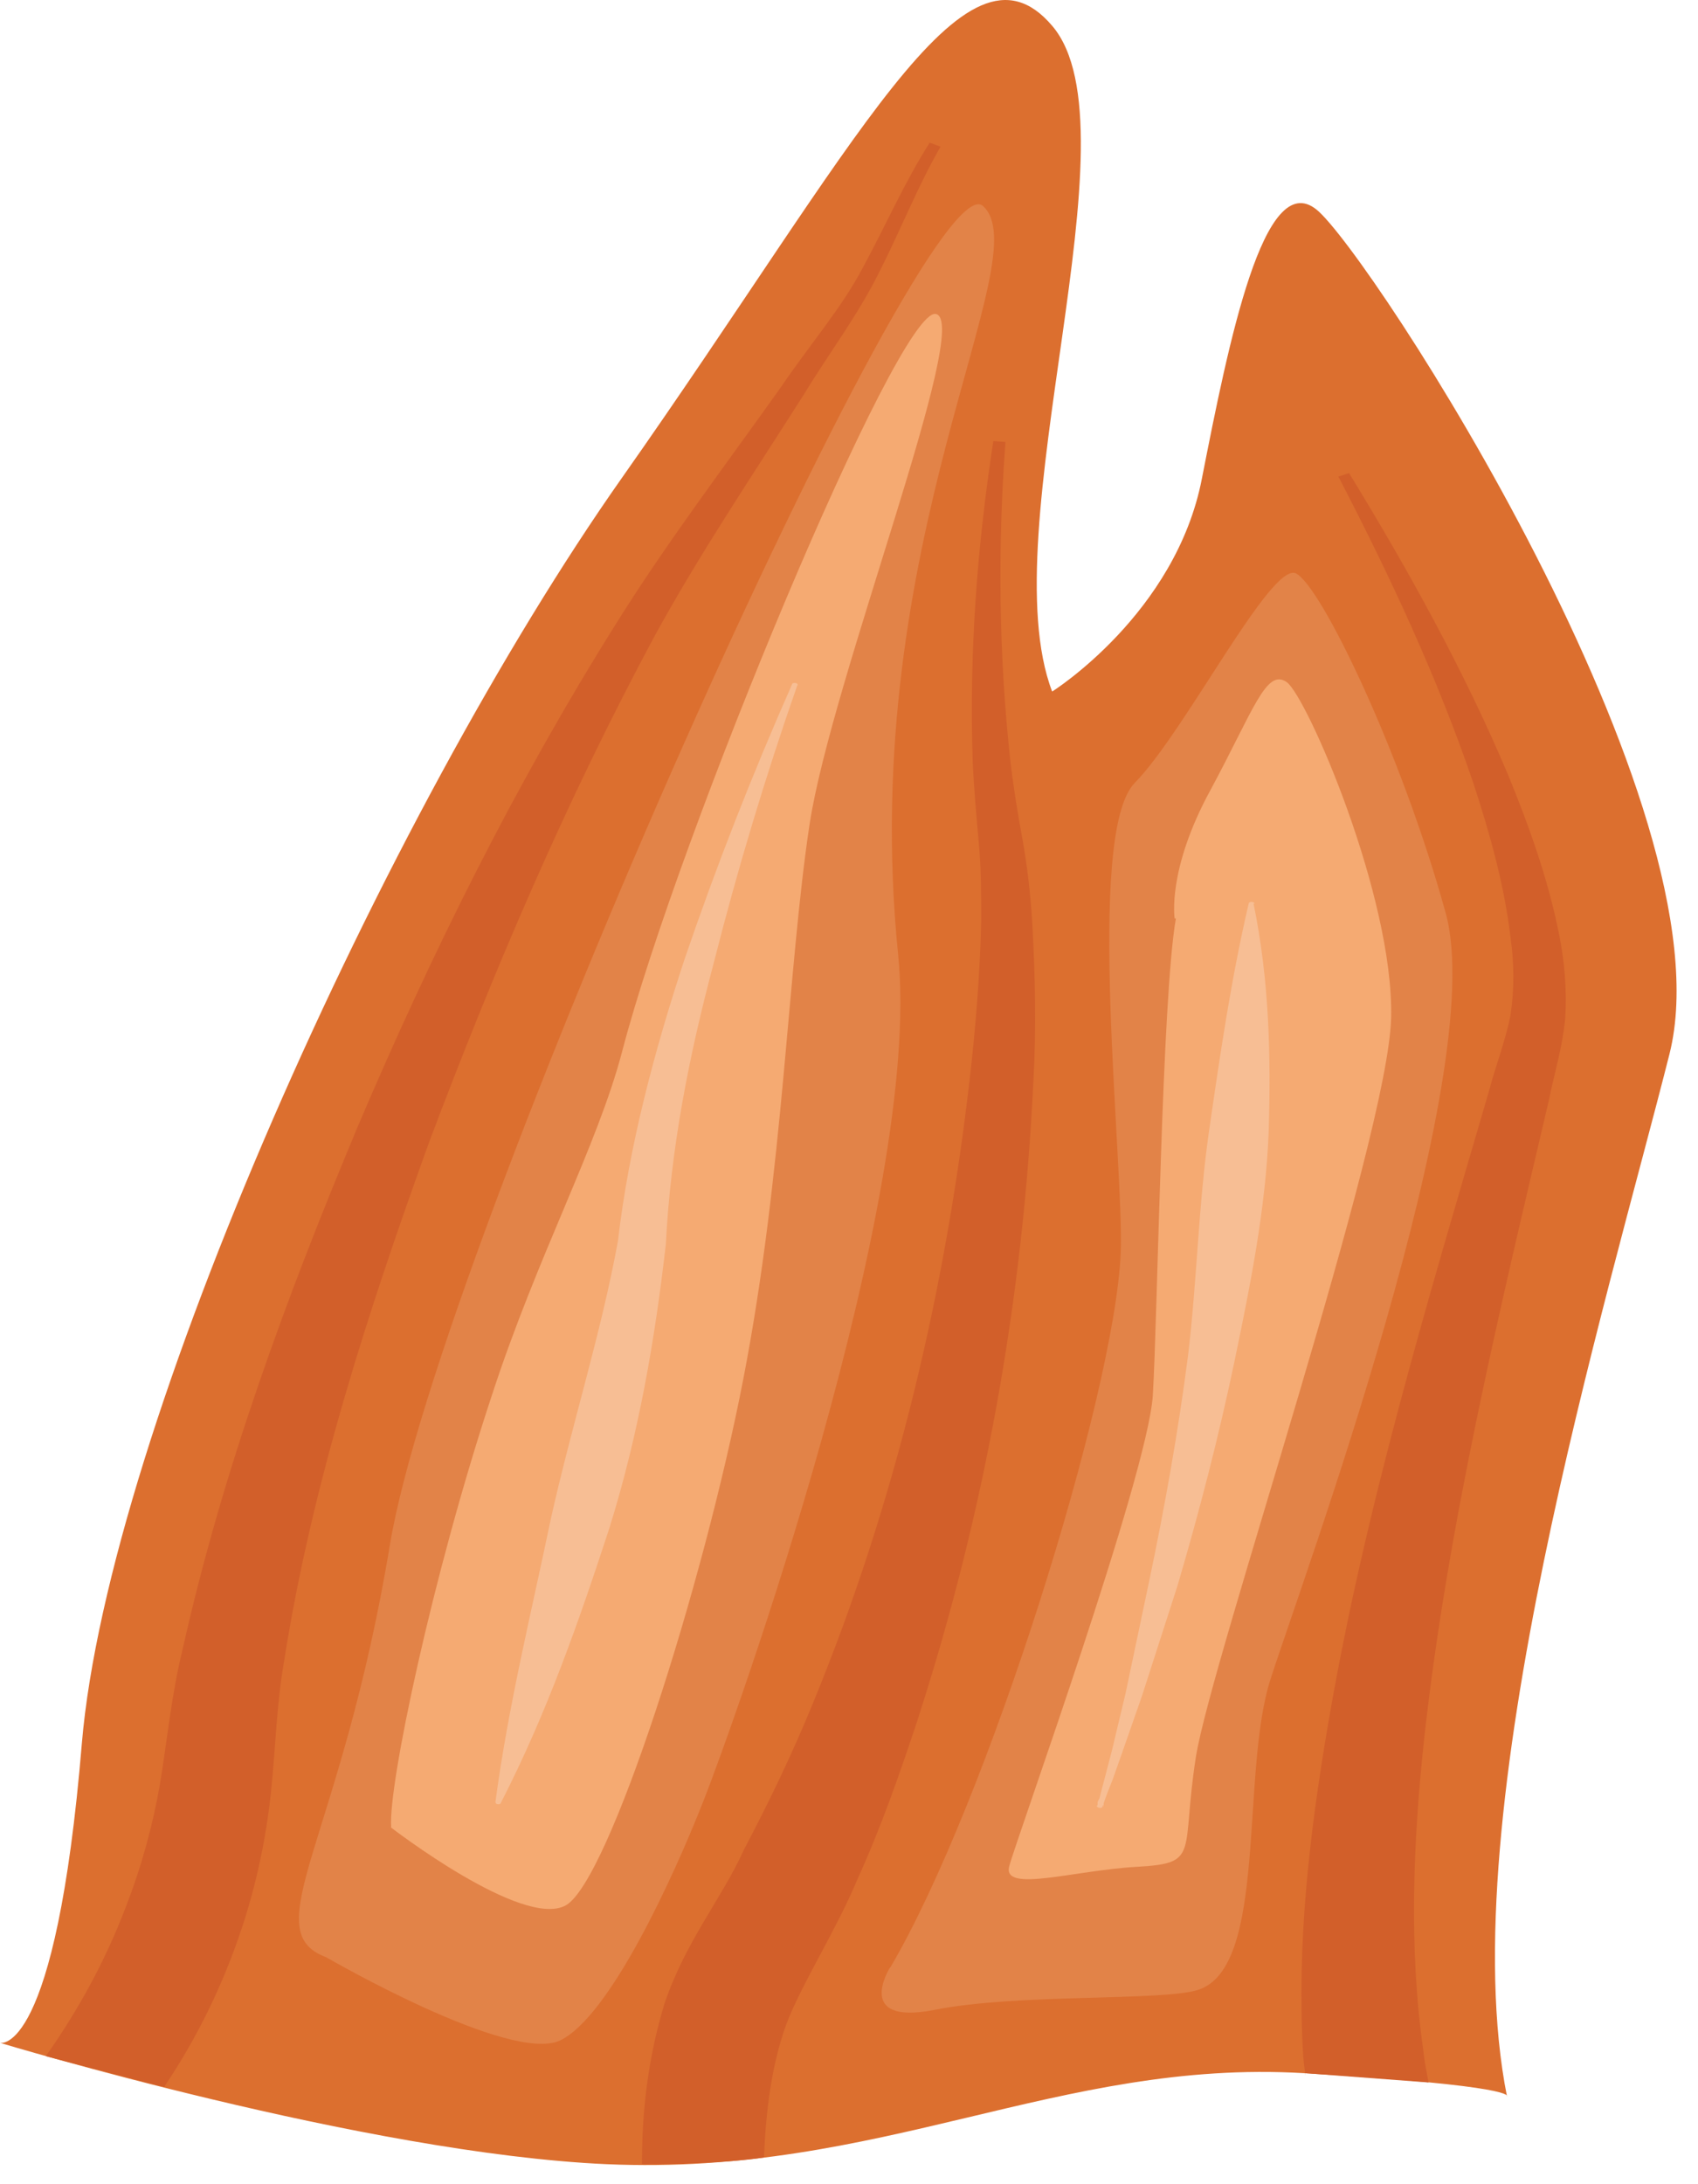 <svg width="28" height="36" viewBox="0 0 28 36" fill="none" xmlns="http://www.w3.org/2000/svg">
<path d="M0 33.67C0 33.67 0.92 33.922 1.35 28.732C1.79 23.549 6.35 13.425 10.25 7.884C14.15 2.343 15.9 -1.281 17.35 0.425C18.81 2.13 16.33 8.733 17.35 11.398C17.35 11.398 19.39 10.117 19.82 7.884C20.26 5.644 20.84 2.752 21.71 3.455C22.58 4.158 28.55 13.323 27.53 17.371C26.51 21.419 23.92 29.889 24.85 34.552C24.85 34.552 25.057 34.379 21.5 34.17C17.461 33.932 14.525 35.871 10 35.67C6.021 35.493 0 33.67 0 33.67Z" fill="#DC6F2F"/>
<path d="M2.706 34.398L0.755 33.89C1.304 33.114 1.746 32.294 2.07 31.442C2.33 30.776 2.52 30.088 2.64 29.393C2.75 28.727 2.83 27.914 3.01 27.189C3.67 24.239 4.72 21.384 5.9 18.566C7.1 15.748 8.47 12.973 10.15 10.294C10.99 8.947 11.97 7.659 12.89 6.363C13.33 5.712 13.88 5.075 14.23 4.409C14.6 3.728 14.9 3.032 15.33 2.352L15.51 2.417C15.13 3.076 14.85 3.794 14.5 4.482C14.15 5.192 13.67 5.821 13.26 6.495C12.41 7.834 11.53 9.137 10.79 10.492C9.33 13.208 8.14 16.004 7.08 18.815C6.06 21.633 5.14 24.488 4.69 27.35C4.56 28.082 4.55 28.734 4.47 29.524C4.39 30.286 4.23 31.055 3.98 31.801C3.684 32.691 3.264 33.569 2.706 34.398Z" fill="#D25F2A"/>
<path d="M22.25 7.804C23.24 9.422 24.15 11.069 24.87 12.775C25.22 13.631 25.53 14.495 25.71 15.403C25.8 15.849 25.84 16.318 25.81 16.794C25.76 17.291 25.63 17.687 25.54 18.14C24.72 21.632 23.88 25.117 23.49 28.608C23.3 30.351 23.23 32.108 23.47 33.791C23.487 33.972 23.526 34.148 23.556 34.323C23.552 34.292 23.561 34.353 23.556 34.323L21.522 34.17C21.532 34.28 21.522 34.111 21.522 34.17C21.509 34.078 21.498 33.987 21.49 33.894C21.38 32.049 21.59 30.248 21.89 28.477C22.49 24.926 23.54 21.449 24.55 17.994C24.66 17.577 24.84 17.108 24.91 16.72C24.97 16.318 24.97 15.886 24.91 15.461C24.81 14.605 24.57 13.741 24.29 12.892C23.71 11.186 22.93 9.51 22.07 7.855L22.25 7.797V7.804Z" fill="#D25F2A"/>
<path d="M12.598 35.559C12.598 35.559 12 35.67 10.586 35.67C10.585 34.802 10.684 33.919 10.96 33.015C11.32 31.968 11.89 31.317 12.27 30.482C12.69 29.684 13.08 28.872 13.42 28.037C14.78 24.721 15.59 21.259 15.99 17.789C16.09 16.918 16.16 16.047 16.18 15.183C16.18 14.751 16.18 14.319 16.14 13.887C16.1 13.448 16.06 13.001 16.04 12.555C15.98 10.783 16.11 9.019 16.38 7.27L16.58 7.284C16.45 9.034 16.47 10.798 16.66 12.533C16.71 12.965 16.78 13.397 16.86 13.829C16.94 14.275 16.99 14.722 17.02 15.168C17.07 16.054 17.09 16.947 17.04 17.833C16.87 21.376 16.25 24.904 15.12 28.381C14.83 29.252 14.53 30.116 14.14 30.973C13.79 31.814 13.2 32.73 12.96 33.381C12.718 34.057 12.629 34.805 12.598 35.559C12.6 35.472 12.595 35.646 12.598 35.559Z" fill="#D25F2A"/>
<path d="M5.38 32.26C5.38 32.26 8.42 34.024 9.24 33.629C10.05 33.234 11.09 30.979 11.6 29.683C12.11 28.388 15.22 19.735 14.81 15.731C14.12 8.908 17.15 4.245 16.21 3.396C15.27 2.547 7.24 20.562 6.43 25.46C5.62 30.357 4.2 31.821 5.38 32.26Z" fill="#E28348"/>
<path d="M14.68 32.422C14.68 32.422 14.06 33.396 15.42 33.125C16.78 32.854 19.18 32.986 19.76 32.796C20.91 32.422 20.45 29.238 20.95 27.679C21.45 26.112 24.57 17.701 23.84 15.051C23.11 12.401 21.78 9.649 21.37 9.451C20.96 9.254 19.54 12.065 18.71 12.906C17.89 13.748 18.54 19.202 18.48 20.659C18.38 23.001 16.28 29.714 14.68 32.43V32.422Z" fill="#E28348"/>
<path d="M6.44 30.115C6.44 30.115 8.62 31.799 9.33 31.404C10.04 31.008 11.6 26.133 12.26 22.714C12.92 19.303 12.99 15.958 13.35 13.586C13.71 11.214 16.05 5.285 15.43 5.175C14.81 5.065 11.19 13.769 10.26 17.327C9.85 18.893 8.87 20.672 8.11 23C7.13 25.965 6.4 29.427 6.45 30.115H6.44Z" fill="#F5AA72"/>
<path d="M19.37 15.139C19.37 15.139 19.24 14.341 19.96 13.023C20.67 11.706 20.88 11.003 21.22 11.244C21.55 11.486 22.98 14.765 22.94 16.764C22.9 18.755 19.97 27.371 19.72 28.959C19.47 30.555 19.8 30.709 18.76 30.768C17.71 30.826 16.54 31.2 16.64 30.768C16.75 30.336 18.92 24.333 19.01 23.001C19.09 21.668 19.16 16.456 19.39 15.139H19.37Z" fill="#F5AA72"/>
<path d="M13.15 11.288C12.62 12.803 12.16 14.333 11.77 15.87C11.36 17.408 11.06 18.93 10.98 20.504C10.8 22.085 10.53 23.645 10.05 25.182C9.55 26.712 9.02 28.234 8.26 29.713C8.26 29.735 8.22 29.742 8.2 29.735C8.18 29.735 8.17 29.713 8.17 29.698C8.38 28.125 8.76 26.587 9.08 25.05C9.42 23.513 9.91 21.99 10.19 20.453C10.37 18.901 10.79 17.32 11.29 15.805C11.81 14.282 12.4 12.774 13.06 11.281C13.06 11.259 13.1 11.251 13.12 11.259C13.15 11.259 13.16 11.288 13.15 11.303V11.288Z" fill="#F7BE94"/>
<path d="M20.67 14.889C20.93 16.148 20.96 17.407 20.92 18.666C20.87 19.925 20.62 21.17 20.36 22.422C20.1 23.666 19.78 24.903 19.42 26.126L18.83 27.956L18.51 28.871L18.35 29.325L18.26 29.552L18.22 29.662L18.2 29.72V29.749L18.18 29.764V29.786C18.11 29.83 18.06 29.742 18.09 29.771C18.09 29.749 18.11 29.735 18.14 29.735C18.17 29.735 18.19 29.749 18.19 29.771C18.22 29.793 18.17 29.705 18.1 29.749V29.727V29.698L18.13 29.64L18.16 29.522L18.22 29.296L18.34 28.834L18.56 27.912L18.95 26.06C19.21 24.823 19.43 23.586 19.59 22.349C19.74 21.111 19.76 19.86 19.94 18.622C20.12 17.378 20.3 16.141 20.59 14.896C20.59 14.874 20.62 14.86 20.65 14.867C20.67 14.867 20.69 14.882 20.69 14.896L20.67 14.889Z" fill="#F7BE94"/>
</svg>
